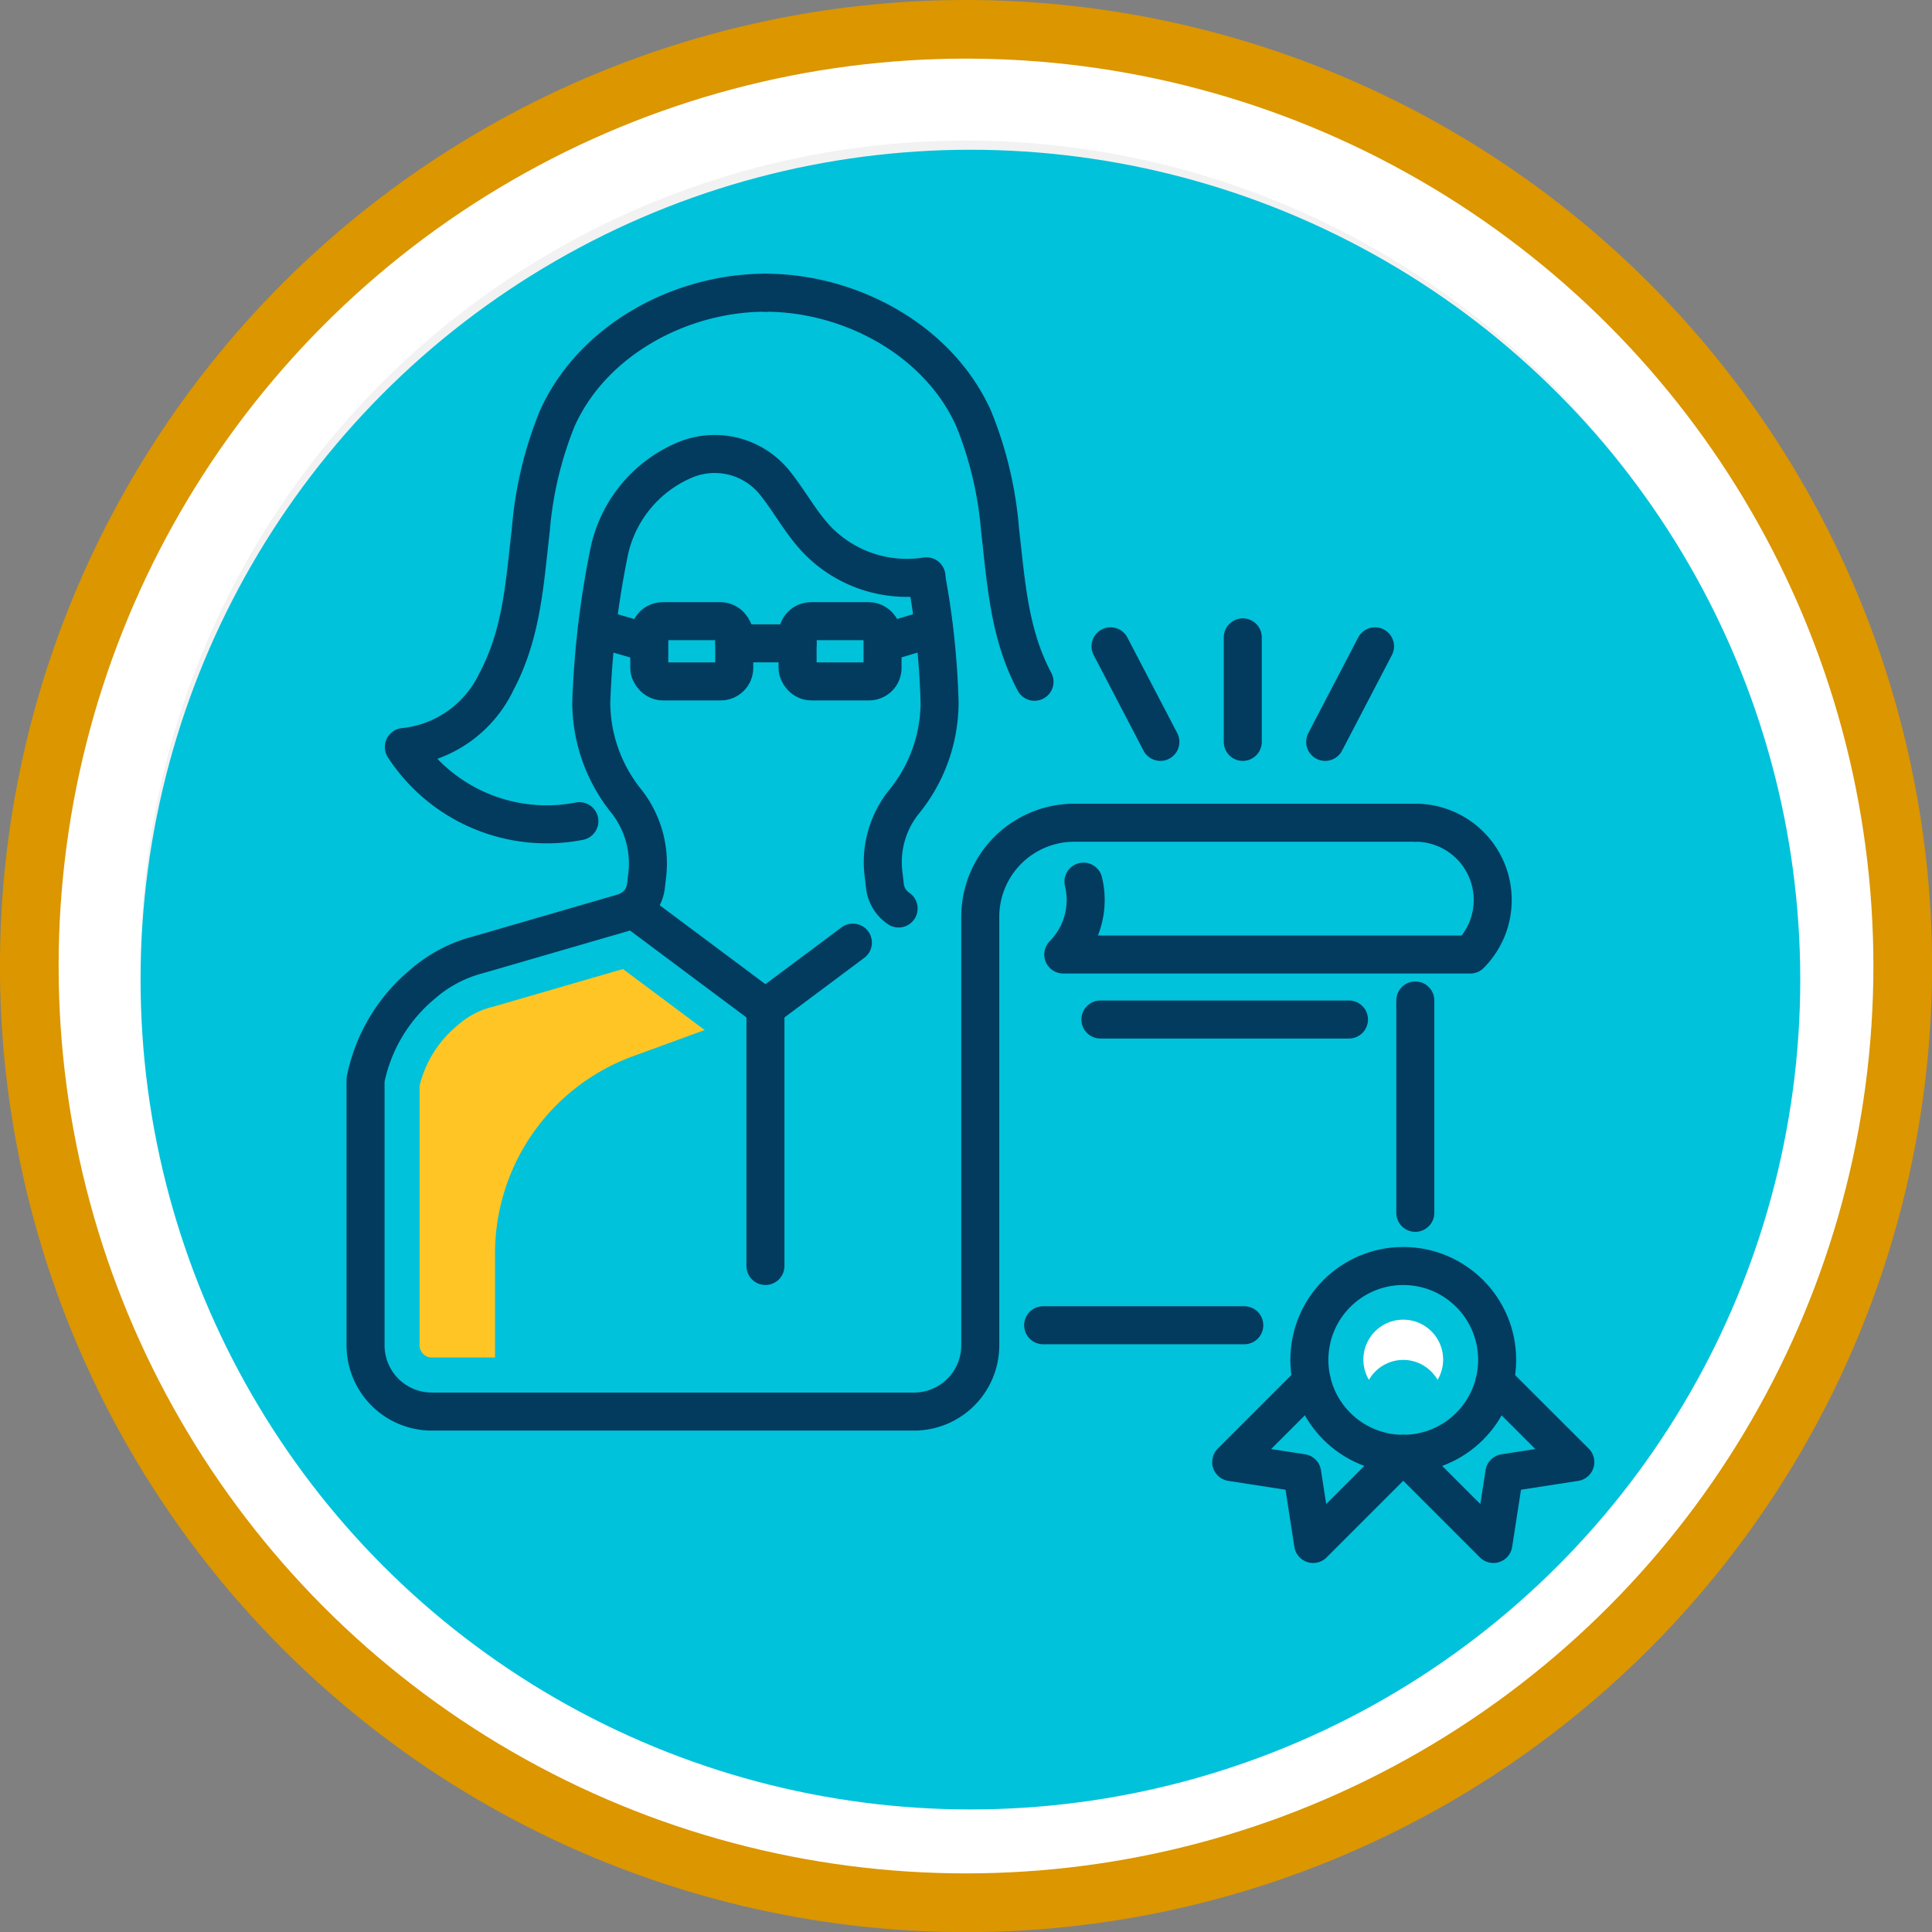 <svg xmlns="http://www.w3.org/2000/svg" width="152.443" height="152.442" viewBox="0 0 152.443 152.442">
  <rect x="0" y="0" width="152.443" height="152.442" fill="#808080" stroke="none"/>
  <g id="Grupo_3874" data-name="Grupo 3874" transform="translate(-438.44 -10201.161)">
    <path id="Trazado_3028" data-name="Trazado 3028" d="M514.662,10201.161q3.744,0,7.471.367t7.4,1.1q3.672.731,7.256,1.817t7.043,2.52q3.459,1.434,6.761,3.2t6.416,3.846q3.114,2.08,6.008,4.456t5.543,5.023q2.647,2.647,5.023,5.542t4.456,6.008q2.08,3.114,3.845,6.416t3.2,6.762q1.434,3.458,2.52,7.043t1.818,7.256q.73,3.672,1.1,7.4t.367,7.471q0,3.744-.367,7.471t-1.1,7.4q-.73,3.672-1.818,7.256t-2.52,7.043q-1.433,3.46-3.2,6.763t-3.845,6.414q-2.081,3.114-4.456,6.009t-5.023,5.542q-2.649,2.648-5.543,5.023t-6.008,4.456q-3.113,2.082-6.416,3.845t-6.761,3.2q-3.461,1.434-7.043,2.521t-7.256,1.817q-3.673.731-7.4,1.1t-7.471.366q-3.746,0-7.471-.366t-7.4-1.1q-3.674-.729-7.256-1.817t-7.043-2.521q-3.459-1.433-6.762-3.2t-6.416-3.845q-3.113-2.08-6.008-4.456t-5.542-5.023q-2.648-2.647-5.023-5.542t-4.456-6.009q-2.081-3.111-3.846-6.414t-3.2-6.763q-1.433-3.46-2.52-7.043t-1.817-7.256q-.73-3.672-1.1-7.4t-.367-7.471q0-3.744.367-7.471t1.1-7.4q.73-3.672,1.817-7.256t2.52-7.043q1.434-3.458,3.2-6.762t3.846-6.416q2.08-3.113,4.456-6.008t5.023-5.542q2.647-2.648,5.542-5.023t6.008-4.456q3.114-2.08,6.416-3.846t6.762-3.2q3.459-1.433,7.043-2.52t7.256-1.817q3.672-.731,7.4-1.1T514.662,10201.161Z" fill="#db9600"/>
    <circle id="Elipse_62" data-name="Elipse 62" cx="71.597" cy="71.597" r="71.597" transform="translate(443.065 10205.786)" fill="#fff"/>
    <circle id="Elipse_63" data-name="Elipse 63" cx="65.13" cy="65.13" r="65.13" transform="translate(449.532 10212.253)" fill="#f2f2f2"/>
    <circle id="Elipse_66" data-name="Elipse 66" cx="65.478" cy="65.478" r="65.478" transform="translate(449.532 10212.977)" fill="#00c2db"/>
    <g id="Grupo_3866" data-name="Grupo 3866">
      <rect id="Rectángulo_1818" data-name="Rectángulo 1818" width="6.704" height="4.75" rx="1.061" transform="translate(489.671 10250.176)" fill="none" stroke="#023b5e" stroke-linecap="round" stroke-linejoin="round" stroke-width="3"/>
      <rect id="Rectángulo_1819" data-name="Rectángulo 1819" width="6.704" height="4.75" rx="1.061" transform="translate(501.373 10250.176)" fill="none" stroke="#023b5e" stroke-linecap="round" stroke-linejoin="round" stroke-width="3"/>
      <line id="Línea_91" data-name="Línea 91" x2="4.998" transform="translate(496.375 10251.923)" fill="none" stroke="#023b5e" stroke-linecap="round" stroke-linejoin="round" stroke-width="3"/>
      <line id="Línea_92" data-name="Línea 92" x2="3.416" y2="0.988" transform="translate(485.544 10250.717)" fill="none" stroke="#023b5e" stroke-linecap="round" stroke-linejoin="round" stroke-width="3"/>
      <line id="Línea_93" data-name="Línea 93" y1="1.011" x2="3.34" transform="translate(508.787 10250.693)" fill="none" stroke="#023b5e" stroke-linecap="round" stroke-linejoin="round" stroke-width="3"/>
      <path id="Trazado_3048" data-name="Trazado 3048" d="M511.534,10246.764a63.177,63.177,0,0,1,1.043,9.811,12.449,12.449,0,0,1-2.83,7.882,7.6,7.6,0,0,0-1.593,5.677l.11.938a2.48,2.48,0,0,0,1.079,1.772" fill="none" stroke="#023b5e" stroke-linecap="round" stroke-linejoin="round" stroke-width="3"/>
      <path id="Trazado_3049" data-name="Trazado 3049" d="M498.836,10224.258c6.663,0,13.644,3.707,16.434,9.942a29.63,29.63,0,0,1,2.075,8.74c.489,4.211.705,8.217,2.722,12.015" fill="none" stroke="#023b5e" stroke-linecap="round" stroke-linejoin="round" stroke-width="3"/>
      <path id="Trazado_3050" data-name="Trazado 3050" d="M498.836,10224.258c-6.663,0-13.645,3.707-16.435,9.942a29.662,29.662,0,0,0-2.075,8.74c-.489,4.211-.7,8.217-2.722,12.015a9.1,9.1,0,0,1-7.3,5.15,13.46,13.46,0,0,0,13.85,5.85" fill="none" stroke="#023b5e" stroke-linecap="round" stroke-linejoin="round" stroke-width="3"/>
      <path id="Trazado_3051" data-name="Trazado 3051" d="M488.328,10272.844l10.508,7.846,6.9-5.152" fill="none" stroke="#023b5e" stroke-linecap="round" stroke-linejoin="round" stroke-width="3"/>
      <path id="Trazado_3052" data-name="Trazado 3052" d="M511.539,10246.636a9.86,9.86,0,0,1-8.56-2.812c-1.336-1.38-2.232-3.122-3.442-4.615l-.036-.045a6.087,6.087,0,0,0-7.162-1.647h0a10.14,10.14,0,0,0-5.891,7.471,71.693,71.693,0,0,0-1.354,11.588,12.462,12.462,0,0,0,2.708,7.729,7.927,7.927,0,0,1,1.715,5.829l-.109.938a2.488,2.488,0,0,1-1.776,2.1l-11.411,3.313a10.772,10.772,0,0,0-4.424,2.321,13.172,13.172,0,0,0-4.513,7.547v20.959a5.227,5.227,0,0,0,5.227,5.228h38.048a5.228,5.228,0,0,0,5.228-5.228v-33.81a7.425,7.425,0,0,1,7.425-7.425h26.9" fill="none" stroke="#023b5e" stroke-linecap="round" stroke-linejoin="round" stroke-width="3"/>
      <circle id="Elipse_68" data-name="Elipse 68" cx="7.409" cy="7.409" r="7.409" transform="translate(541.754 10301.054)" fill="none" stroke="#023b5e" stroke-linecap="round" stroke-linejoin="round" stroke-width="3"/>
      <path id="Trazado_3053" data-name="Trazado 3053" d="M549.163,10308.463a3.133,3.133,0,0,1,2.708,1.573,3.109,3.109,0,0,0,.438-1.573,3.146,3.146,0,1,0-5.854,1.573A3.135,3.135,0,0,1,549.163,10308.463Z" fill="#fff"/>
      <path id="Trazado_3054" data-name="Trazado 3054" d="M549.163,10315.879l-7.11,7.109-.866-5.595-5.6-.867,6.361-6.36" fill="none" stroke="#023b5e" stroke-linecap="round" stroke-linejoin="round" stroke-width="3"/>
      <path id="Trazado_3055" data-name="Trazado 3055" d="M549.163,10315.879l7.11,7.109.866-5.595,5.6-.867-6.363-6.352" fill="none" stroke="#023b5e" stroke-linecap="round" stroke-linejoin="round" stroke-width="3"/>
      <line id="Línea_94" data-name="Línea 94" x2="19.614" transform="translate(525.266 10281.605)" fill="none" stroke="#023b5e" stroke-linecap="round" stroke-linejoin="round" stroke-width="3"/>
      <line id="Línea_95" data-name="Línea 95" y1="16.755" transform="translate(550.113 10280.103)" fill="none" stroke="#023b5e" stroke-linecap="round" stroke-linejoin="round" stroke-width="3"/>
      <path id="Trazado_3056" data-name="Trazado 3056" d="M550.113,10266.076a6.1,6.1,0,0,1,4.335,10.4H522.337a6.116,6.116,0,0,0,1.593-5.749" fill="none" stroke="#023b5e" stroke-linecap="round" stroke-linejoin="round" stroke-width="3"/>
      <line id="Línea_96" data-name="Línea 96" y1="8.247" transform="translate(536.5 10251.452)" fill="none" stroke="#023b5e" stroke-linecap="round" stroke-linejoin="round" stroke-width="3"/>
      <g id="Grupo_3865" data-name="Grupo 3865">
        <line id="Línea_97" data-name="Línea 97" y1="7.541" x2="3.933" transform="translate(543.002 10252.158)" fill="none" stroke="#023b5e" stroke-linecap="round" stroke-linejoin="round" stroke-width="3"/>
        <line id="Línea_98" data-name="Línea 98" x1="3.933" y1="7.541" transform="translate(526.066 10252.158)" fill="none" stroke="#023b5e" stroke-linecap="round" stroke-linejoin="round" stroke-width="3"/>
      </g>
      <line id="Línea_99" data-name="Línea 99" x2="15.871" transform="translate(520.748 10305.729)" fill="none" stroke="#023b5e" stroke-linecap="round" stroke-linejoin="round" stroke-width="3"/>
      <line id="Línea_100" data-name="Línea 100" y2="20.364" transform="translate(498.836 10280.689)" fill="none" stroke="#023b5e" stroke-linecap="round" stroke-linejoin="round" stroke-width="3"/>
      <path id="Trazado_3057" data-name="Trazado 3057" d="M477.41,10280.578l-.136.039-.139.031a6.486,6.486,0,0,0-2.629,1.449,8.892,8.892,0,0,0-2.958,4.72v20.492a.964.964,0,0,0,.964.965H477.5v-8.206a16.571,16.571,0,0,1,10.885-15.565l5.66-2.067-6.451-4.815Z" fill="#ffc524"/>
    </g>
  </g>
</svg>
